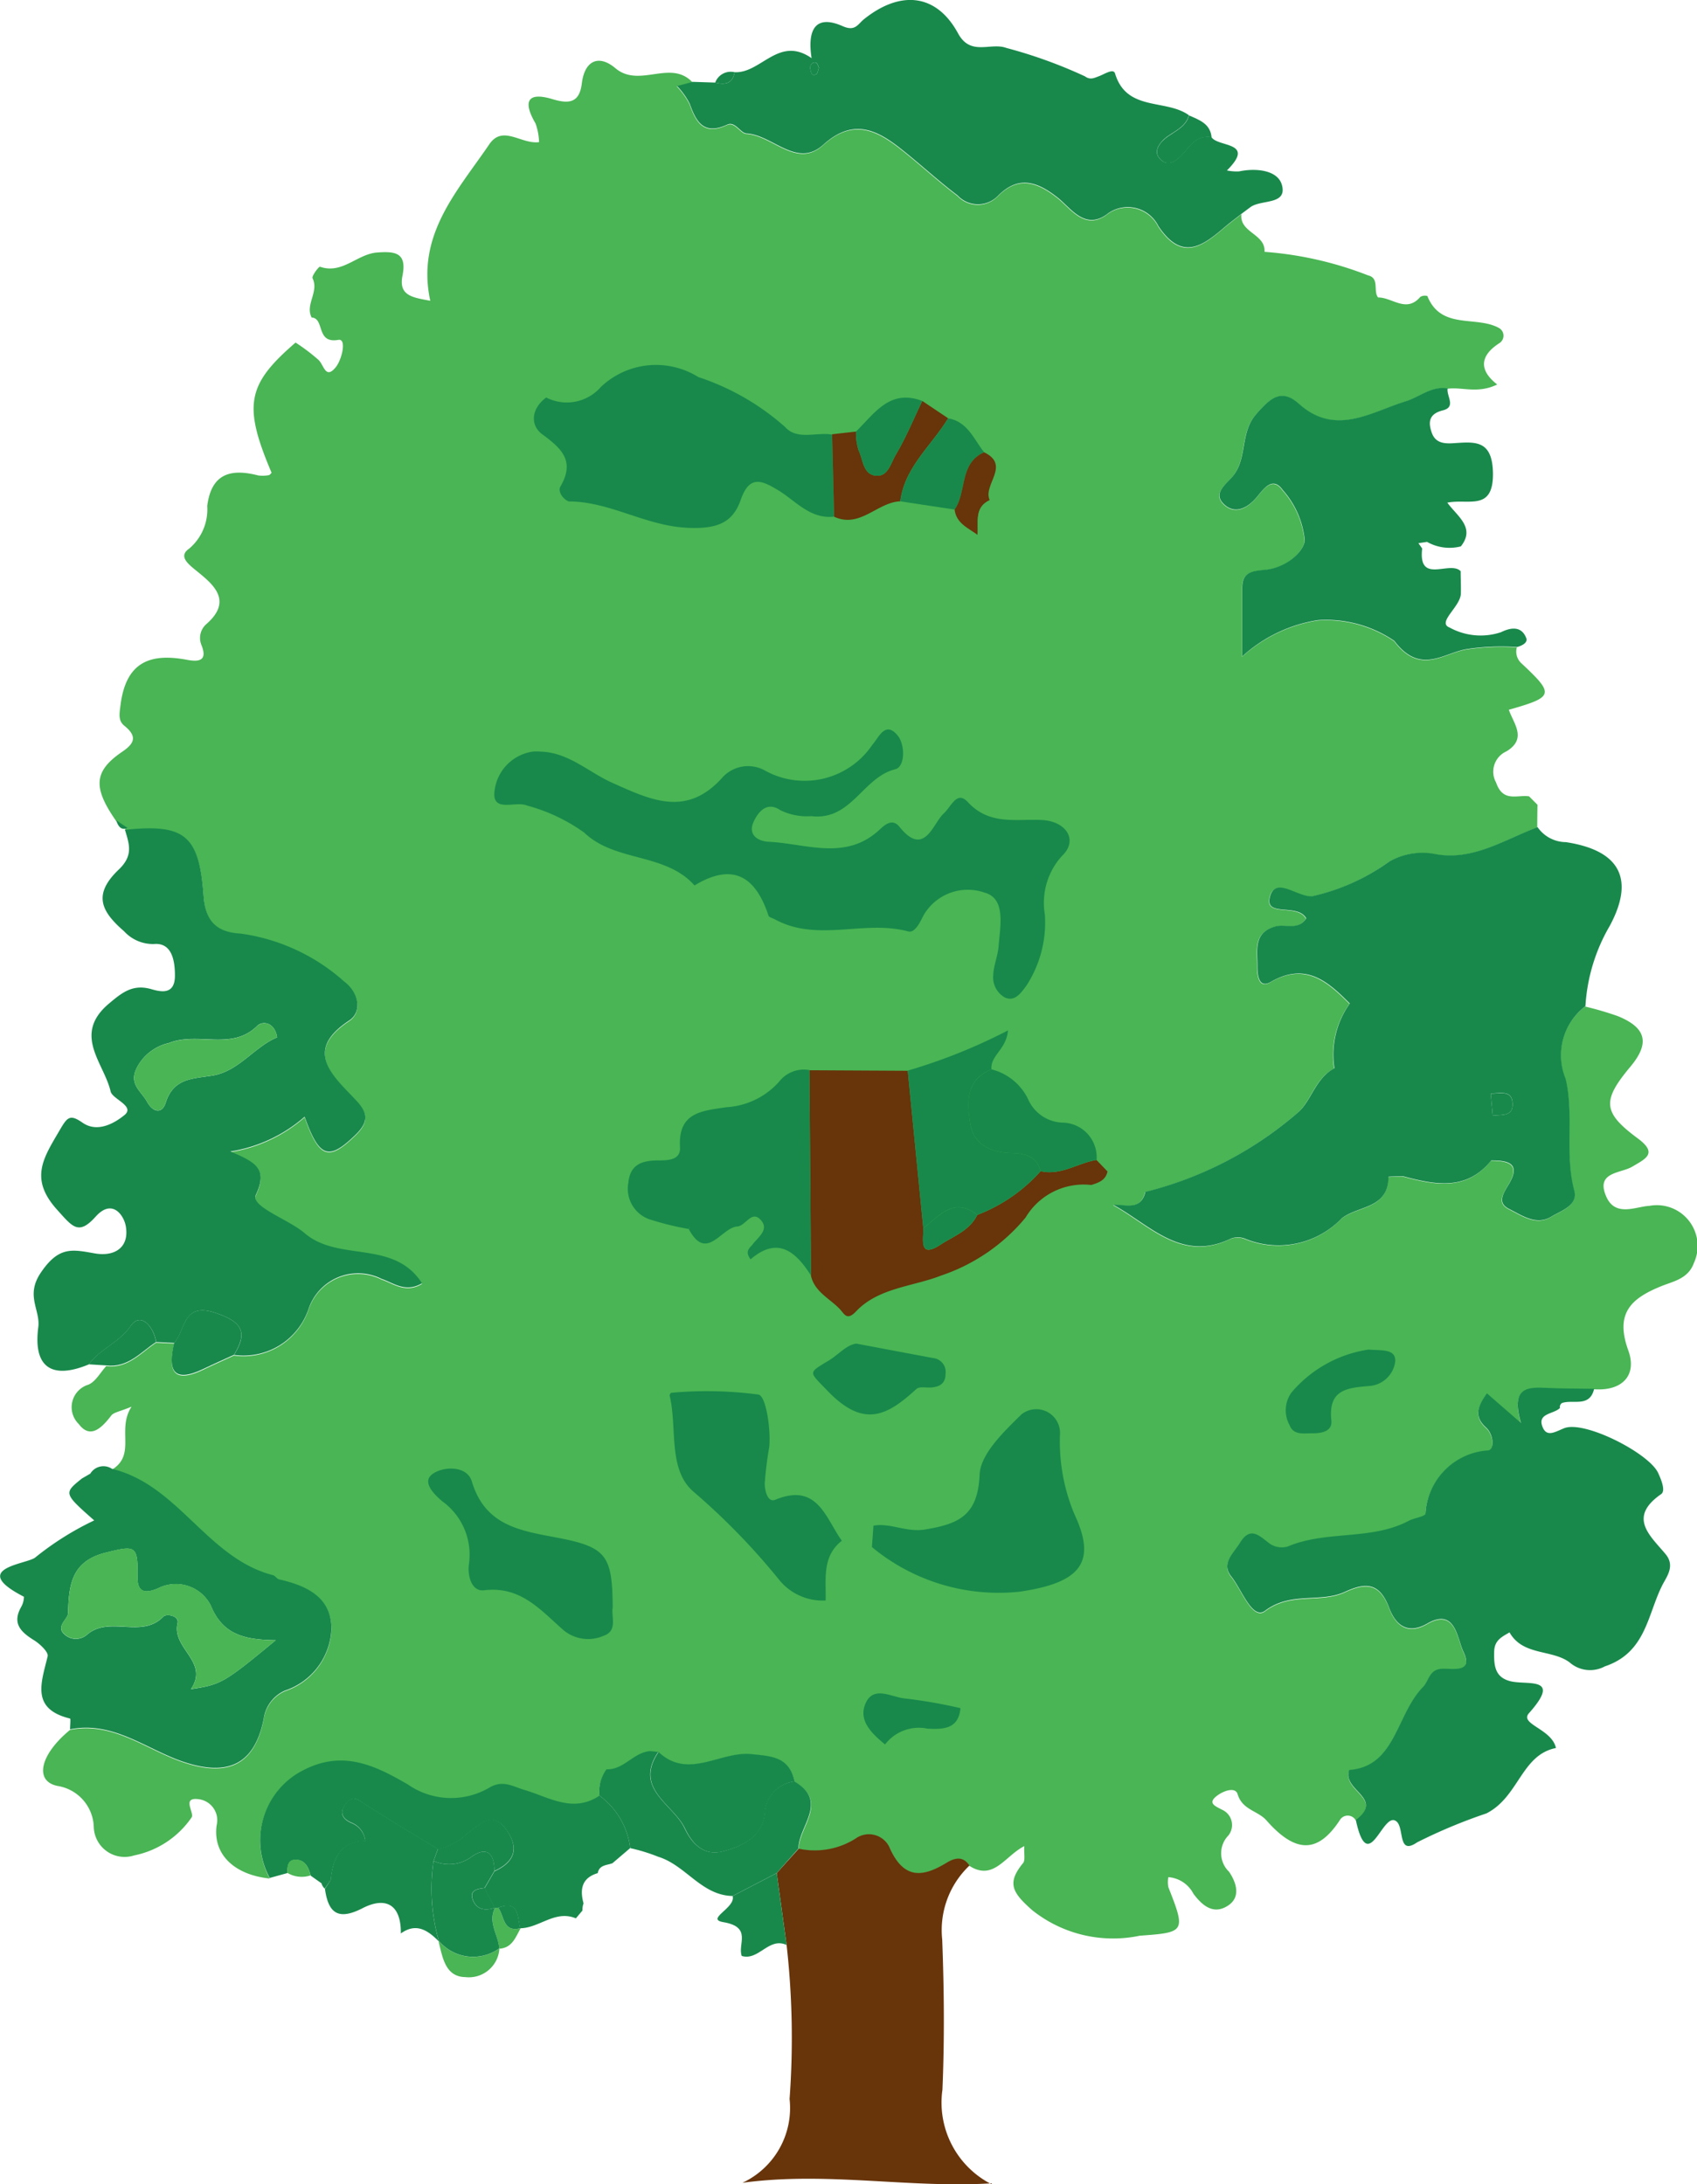 <svg xmlns="http://www.w3.org/2000/svg" width="51.425" height="66.203" viewBox="0 0 51.425 66.203"><path d="M459.942,149.87c-.4.018-1.021.345-1.3-.263-.351-.773.422-.712.782-.926.405-.241.785-.4.159-.86-1.061-.786-1.076-1.14-.22-2.166.6-.715.487-1.185-.383-1.537a9.761,9.761,0,0,0-.986-.289,1.865,1.865,0,0,0-.6,2.2c.265,1.09-.039,2.261.262,3.387.12.45-.4.611-.7.793-.454.274-.89-.042-1.275-.236s-.158-.486,0-.765c.368-.631-.053-.7-.54-.706-.755.94-1.714.736-2.682.478-.151.005-.434.011-.434.018,0,.975-.913.869-1.416,1.26a2.654,2.654,0,0,1-2.929.617.588.588,0,0,0-.437,0c-1.5.722-2.451-.423-3.56-1.028.371-.017.831.19.976-.392a1.745,1.745,0,0,0-.607-.537,1.742,1.742,0,0,1,.607.537,11.17,11.17,0,0,0,4.6-2.387c.413-.325.544-1.064,1.128-1.36a2.655,2.655,0,0,1,.466-1.96c-.674-.676-1.34-1.265-2.4-.652-.359.207-.4-.221-.4-.476.006-.475-.137-1.025.546-1.209.3-.082.688.131.933-.245-.253-.471-1.262-.025-1.1-.653s.826.01,1.276-.016a6.39,6.39,0,0,0,2.346-1.057,2.042,2.042,0,0,1,1.382-.224c1.131.218,2.1-.434,3.107-.814q0-.344.007-.688l-.255-.256c-.366-.053-.789.192-1-.419a.674.674,0,0,1,.312-.943c.638-.386.221-.836.075-1.262,1.365-.389,1.391-.463.39-1.4a.48.48,0,0,1-.148-.49,7.042,7.042,0,0,0-1.472.055c-.723.089-1.44.827-2.248-.244a3.67,3.67,0,0,0-2.316-.626,4.425,4.425,0,0,0-2.291,1.1v-2.091c0-.489.341-.5.7-.537.582-.051,1.156-.511,1.194-.889a2.67,2.67,0,0,0-.666-1.526c-.3-.421-.557-.065-.785.212-.261.315-.643.542-.986.226-.366-.337.045-.605.251-.851.458-.543.217-1.328.714-1.889.407-.459.747-.807,1.3-.31,1.107.99,2.174.246,3.228-.078.423-.131.781-.472,1.275-.391.447-.063.906.161,1.508-.129-.576-.449-.508-.88.055-1.247a.268.268,0,0,0-.015-.473c-.693-.371-1.745.067-2.157-.962a.278.278,0,0,0-.213.026c-.425.5-.857.011-1.282.018-.153-.2.05-.585-.3-.669a10.8,10.8,0,0,0-3.14-.714c.038-.546-.766-.579-.7-1.141-.178.141-.36.276-.532.422-.675.578-1.285,1.007-1.989-.046a1.036,1.036,0,0,0-1.579-.346c-.656.461-1.075-.2-1.467-.512-.635-.506-1.2-.676-1.808-.068a.844.844,0,0,1-1.232-.005c-.6-.452-1.156-.973-1.751-1.439-.741-.58-1.442-.889-2.321-.095-.8.724-1.528-.3-2.324-.344-.183-.01-.345-.377-.582-.268-.7.324-.938-.064-1.138-.63a2.235,2.235,0,0,0-.386-.54l.476-.126c-.667-.709-1.609.188-2.339-.429-.49-.414-.928-.25-1.016.464-.071.576-.371.632-.889.475-.775-.234-.895.085-.514.735a1.84,1.84,0,0,1,.108.568c-.543.073-1.1-.534-1.508.065-.969,1.424-2.223,2.746-1.789,4.744-.506-.1-.968-.137-.843-.757.14-.7-.212-.749-.773-.706-.6.046-1.052.665-1.725.431-.035-.012-.259.281-.226.349.2.413-.23.793-.029,1.189.406.025.122.8.81.678.259-.047.111.591-.075.824-.309.386-.36-.051-.521-.212a5.857,5.857,0,0,0-.7-.53c-1.478,1.274-1.594,1.9-.727,3.947-.027.025-.051.066-.079.07a.97.97,0,0,1-.327.01c-.833-.215-1.42-.058-1.544.927a1.556,1.556,0,0,1-.552,1.295c-.315.221-.06.439.226.669.5.405,1.116.9.3,1.614a.559.559,0,0,0-.151.632c.194.481-.071.52-.438.451-1.108-.208-1.838.06-2.009,1.345-.039.3-.082.5.12.66.382.311.306.524-.061.774-.871.591-.911,1.079-.2,2.1l.359.241-.066-.013-.022.064c1.807-.189,2.251.162,2.381,1.992.052.743.364,1.111,1.116,1.152a5.9,5.9,0,0,1,3.147,1.455c.437.321.555.913.152,1.18-1.3.857-.624,1.556.072,2.276.373.386.652.677.114,1.194-.8.773-1.088.714-1.538-.552a4.469,4.469,0,0,1-2.249,1.053c.776.33,1.139.528.771,1.318-.164.353,1,.744,1.48,1.158,1.032.886,2.695.178,3.556,1.519-.5.3-.872-.016-1.223-.131a1.582,1.582,0,0,0-2.222.929,2.081,2.081,0,0,1-2.253,1.373c-.307.141-.617.278-.922.425-.926.446-1.088.034-.888-.788l-.549-.027c-.469.309-.857.791-1.511.709-.179.194-.322.473-.543.564a.713.713,0,0,0-.289,1.194c.354.473.707.1.984-.259.077-.1.256-.118.615-.269-.457.7.148,1.448-.59,1.907,2.013.486,2.882,2.705,4.876,3.221.069.018.118.113.186.129.828.187,1.591.538,1.585,1.495a2.059,2.059,0,0,1-1.414,1.873,1.091,1.091,0,0,0-.639.858c-.286,1.42-1.127,1.74-2.446,1.294-1.117-.378-2.118-1.241-3.422-.98-.918.752-1.091,1.561-.372,1.7a1.3,1.3,0,0,1,1.091,1.252.935.935,0,0,0,1.221.853,2.774,2.774,0,0,0,1.742-1.151c.1-.143-.342-.655.267-.545a.642.642,0,0,1,.493.783c-.12.867.52,1.5,1.61,1.613a2.385,2.385,0,0,1,.824-3.158c1.285-.776,2.3-.292,3.358.321a2.289,2.289,0,0,0,2.47.1c.41-.245.71-.037,1.07.07.74.218,1.471.71,2.271.171a1.116,1.116,0,0,1,.211-.8h0c.528.022.821-.52,1.328-.551l.242.025c.9.848,1.862-.028,2.8.063.667.064,1.167.091,1.33.831,1.052.615.123,1.354.124,2.035a2.3,2.3,0,0,0,1.721-.306.691.691,0,0,1,1.052.316c.429.932,1,.849,1.712.414.238-.145.493-.209.69.086.732.466,1.073-.3,1.662-.6-.013.241.034.427-.037.514-.505.614-.321.9.28,1.431a3.929,3.929,0,0,0,3.255.771c1.38-.1,1.4-.116.866-1.475a.873.873,0,0,1,0-.3.932.932,0,0,1,.759.5c.283.382.62.643,1.049.363.413-.268.235-.732.032-1.027a.774.774,0,0,1-.019-1.1.508.508,0,0,0-.2-.783c-.2-.107-.463-.2-.114-.443.2-.139.527-.246.594-.023.143.478.616.5.873.793.89,1.011,1.566,1,2.228-.016a.277.277,0,0,1,.48.019c.878-.673-.428-.889-.2-1.517,1.405-.105,1.412-1.672,2.23-2.51.187-.191.186-.54.582-.558.328-.016.964.138.647-.518-.188-.389-.235-1.347-1.094-.851-.693.4-1.015-.1-1.157-.481-.294-.785-.733-.759-1.336-.481-.755.349-1.632-.019-2.421.574-.386.289-.706-.638-1.023-1.035s.055-.693.25-1.011c.329-.534.593-.226.913.014a.652.652,0,0,0,.542.087c1.176-.5,2.523-.175,3.672-.781.167-.089.493-.125.505-.22a2.031,2.031,0,0,1,1.9-1.914c.2-.031.161-.489-.064-.692-.388-.348-.24-.668.025-1.039l1.033.9c-.337-1.148.261-1.084.841-1.06.458.018.917.016,1.376.023.863.059,1.306-.431,1.036-1.176-.41-1.135.084-1.582,1.023-1.958.345-.138.795-.218.965-.694A1.236,1.236,0,0,0,459.942,149.87Z" transform="translate(-409.959 -113.322)" fill="#49b554"/><path d="M413.648,146.337c1.807-.189,2.251.162,2.381,1.992.052.743.364,1.111,1.116,1.152a5.908,5.908,0,0,1,3.147,1.455c.437.321.555.913.152,1.18-1.3.857-.625,1.556.072,2.276.373.386.652.677.114,1.194-.8.772-1.088.713-1.538-.553a4.469,4.469,0,0,1-2.249,1.053c.776.33,1.139.528.771,1.318-.164.353,1,.744,1.48,1.158,1.032.887,2.695.178,3.556,1.518-.5.3-.872-.015-1.223-.131a1.583,1.583,0,0,0-2.222.93,2.08,2.08,0,0,1-2.253,1.373c.438-.7.229-1.008-.562-1.274-.994-.335-.9.52-1.248.911l-.549-.027c-.077-.48-.472-.919-.767-.492-.359.519-.934.7-1.271,1.168-1.11.463-1.695.106-1.534-1.126.069-.529-.4-.954.08-1.658.543-.8.947-.7,1.621-.581.622.113,1.072-.187.948-.838-.061-.318-.41-.832-.909-.276-.522.582-.7.313-1.171-.209-.846-.94-.414-1.564.07-2.393.238-.408.312-.514.7-.245.478.335,1.022-.025,1.271-.228.337-.273-.364-.482-.418-.718-.2-.865-1.165-1.722-.052-2.661.411-.347.73-.6,1.292-.437.311.091.709.161.709-.412,0-.455-.092-.961-.573-.961a1.185,1.185,0,0,1-.967-.383c-.715-.618-.946-1.126-.154-1.879C413.911,147.107,413.774,146.763,413.648,146.337Zm4.611,6.289c-.076-.475-.454-.5-.606-.345-.769.763-1.788.164-2.679.519a1.449,1.449,0,0,0-.934.688c-.316.542.09.75.274,1.086s.461.373.566.04c.237-.756.818-.73,1.422-.829C417.1,153.653,417.565,152.917,418.26,152.626Z" transform="translate(-409.861 -121.186)" fill="#18894b"/><path d="M463.169,182.074c.878-.673-.428-.889-.2-1.517,1.405-.1,1.412-1.671,2.23-2.509.187-.191.186-.54.582-.558.328-.015.964.138.647-.519-.188-.389-.235-1.345-1.094-.851-.693.4-1.016-.1-1.157-.481-.294-.785-.733-.759-1.336-.481-.755.348-1.632-.019-2.421.573-.386.29-.706-.639-1.023-1.035s.055-.693.251-1.011c.328-.534.593-.226.913.013a.65.65,0,0,0,.542.088c1.177-.5,2.523-.175,3.672-.781.167-.089.493-.125.505-.22a2.031,2.031,0,0,1,1.9-1.913c.2-.031.162-.489-.064-.692-.388-.348-.24-.668.025-1.039l1.033.9c-.337-1.147.261-1.084.841-1.061.458.019.917.017,1.376.024-.133.576-.636.316-.973.431a.144.144,0,0,0-.063.152c-.188.191-.707.152-.521.589.129.3.374.134.647.024.614-.246,2.57.754,2.849,1.354.1.219.232.545.091.643-1.02.708-.333,1.257.135,1.819.3.363.026.69-.1.943-.451.892-.493,2.041-1.739,2.458a.94.94,0,0,1-1.072-.122c-.543-.4-1.41-.191-1.818-.907-.228.133-.457.235-.465.579-.01.415.014.78.489.9.518.131,1.577-.167.563.972-.294.331.7.475.819,1.053-1.052.209-1.119,1.479-2.106,1.982a16.071,16.071,0,0,0-2.1.877c-.618.427-.364-.5-.656-.654C463.968,181.856,463.542,183.8,463.169,182.074Z" transform="translate(-422.083 -126.912)" fill="#18894b"/><path d="M454.073,119.183c-.178.141-.36.275-.532.422-.675.578-1.284,1.007-1.989-.046a1.036,1.036,0,0,0-1.579-.346c-.656.461-1.075-.2-1.467-.512-.635-.506-1.2-.676-1.809-.068a.843.843,0,0,1-1.231-.005c-.6-.452-1.156-.973-1.751-1.439-.74-.58-1.442-.889-2.321-.095-.8.724-1.528-.3-2.324-.344-.183-.01-.345-.378-.582-.268-.7.324-.938-.063-1.138-.63a2.235,2.235,0,0,0-.386-.54l.477-.126.68.022c.292.073.528.043.588-.315.8.043,1.336-1.121,2.333-.425-.132-.844.1-1.344.947-.968.378.167.456-.066.643-.215,1.116-.892,2.2-.765,2.85.434.381.7.986.261,1.462.439a14.451,14.451,0,0,1,2.382.861c.16.118.282.048.413,0,.172-.06.452-.256.5-.083.35,1.16,1.545.759,2.237,1.262-.089.328-.39.463-.63.629s-.441.435-.283.648c.25.337.552.1.757-.141.226-.267.431-.541.839-.473.2.315,1.355.129.469,1.01a1.465,1.465,0,0,0,.367.029c.525-.11,1.177-.037,1.3.414.164.61-.626.431-.953.668Zm-12.809-4.418c-.034-.1-.061-.218-.2-.144a.189.189,0,0,0-.062.173c.025.078.027.238.181.159C441.228,114.93,441.237,114.831,441.263,114.765Z" transform="translate(-416.448 -112.705)" fill="#18894b"/><path d="M441.322,187.513a2.308,2.308,0,0,0,1.721-.306.691.691,0,0,1,1.052.316c.43.932,1,.849,1.712.414.238-.145.493-.21.69.087a2.694,2.694,0,0,0-.827,2.24c.058,1.517.071,3.039.007,4.555a2.778,2.778,0,0,0,1.481,2.861l.019-.025c-2.506.157-5.005-.364-7.561-.015a2.5,2.5,0,0,0,1.429-2.541,25.284,25.284,0,0,0-.09-4.667q-.149-1.089-.3-2.178Z" transform="translate(-417.118 -131.482)" fill="#68340a"/><path d="M467.974,136.287a7.043,7.043,0,0,0-1.472.055c-.722.089-1.44.827-2.248-.243a3.67,3.67,0,0,0-2.316-.627,4.416,4.416,0,0,0-2.291,1.1q0-1.045,0-2.09c0-.49.342-.5.7-.537.581-.052,1.156-.511,1.194-.89a2.671,2.671,0,0,0-.666-1.526c-.3-.421-.557-.065-.785.212-.261.315-.643.542-.986.227-.366-.337.045-.605.251-.851.458-.543.217-1.328.714-1.889.407-.46.747-.807,1.3-.31,1.107.99,2.174.246,3.228-.078.423-.131.781-.472,1.275-.391-.044.226.27.561-.146.665s-.451.348-.336.676c.106.3.347.338.643.32.648-.04,1.2-.129,1.212.921.008,1.153-.743.75-1.383.88.3.414.861.756.41,1.325a1.375,1.375,0,0,1-1.024-.136l-.262.039.114.161c-.13,1.108.841.352,1.166.688,0,.227.012.453.006.679-.01.4-.738.879-.339,1.03a1.952,1.952,0,0,0,1.556.14c.266-.13.609-.212.762.172C468.314,136.152,468.126,136.247,467.974,136.287Z" transform="translate(-422.003 -116.676)" fill="#18894b"/><path d="M412.914,172.239c2.013.486,2.882,2.706,4.876,3.222.069.017.118.112.186.127.828.188,1.591.539,1.585,1.5a2.058,2.058,0,0,1-1.413,1.873,1.091,1.091,0,0,0-.639.858c-.286,1.42-1.127,1.74-2.446,1.294-1.117-.379-2.118-1.241-3.422-.98,0-.114.022-.321,0-.327-1.2-.292-.869-1.091-.679-1.887.031-.126-.237-.379-.418-.49-.4-.249-.665-.51-.383-1.008a.658.658,0,0,0,.083-.306c-1.718-.884.141-.987.354-1.2a8.9,8.9,0,0,1,1.775-1.114c-.928-.82-.929-.824-.372-1.271l.254-.147A.464.464,0,0,1,412.914,172.239Zm4.959,5.193c-1.014-.013-1.621-.2-1.976-1.067a1.188,1.188,0,0,0-1.6-.5c-.318.131-.618.17-.611-.333.013-.981-.053-.981-.969-.752-1.038.259-1.114.984-1.137,1.839,0,.155-.328.36-.162.58a.512.512,0,0,0,.73.071c.683-.6,1.662.132,2.322-.555.087-.092.482-.033.429.2-.183.777.969,1.159.405,2C416.222,178.774,416.3,178.732,417.872,177.433Z" transform="translate(-409.518 -127.719)" fill="#18894b"/><path d="M420.348,187.649a2.384,2.384,0,0,1,.824-3.157c1.285-.776,2.3-.292,3.358.321a2.29,2.29,0,0,0,2.471.1c.41-.245.71-.037,1.07.07.739.218,1.47.711,2.27.171a2.322,2.322,0,0,1,.931,1.589l-.539.46c-.17.065-.4.048-.445.3-.487.145-.546.49-.431.917a.576.576,0,0,0-.032.216l-.2.238c-.623-.262-1.1.287-1.676.3l-.014.006c-.088-.353-.024-.869-.67-.625l-.093.01-.01,0-.306-.6.3-.515c.589-.271.767-.673.377-1.235-.453-.653-.827-.167-1.207.1a1.808,1.808,0,0,1-.878.466c-.727-.443-1.458-.878-2.174-1.336-.2-.124-.375-.319-.576-.092s-.247.462.115.626a.673.673,0,0,1,.434.554c-.769.014-.987.537-1.05,1.188l-.276.094-.332-.235c-.067-.25-.168-.49-.472-.478-.235.009-.229.224-.236.4Z" transform="translate(-412.174 -130.731)" fill="#18894b"/><path d="M422.863,188.1c.064-.651.281-1.174,1.05-1.189a.673.673,0,0,0-.434-.554c-.362-.164-.309-.408-.115-.626s.381-.032.576.092c.717.458,1.448.893,2.174,1.336-.045.12-.088.241-.132.362a5.749,5.749,0,0,0,.158,2.424l-.007.008c-.33-.331-.679-.566-1.143-.232l0,0c.011-.861-.441-1.135-1.162-.765-.743.381-1.037.144-1.138-.589Z" transform="translate(-412.843 -131.12)" fill="#18894b"/><path d="M439.342,191.167c-.135-.35.327-.875-.558-1.025-.556-.093.388-.435.281-.792l1.336-.694q.149,1.089.3,2.178C440.159,190.583,439.86,191.321,439.342,191.167Z" transform="translate(-416.864 -131.884)" fill="#18894b"/><path d="M413.118,167.573c.337-.472.913-.65,1.272-1.168.3-.427.69.012.767.492-.469.309-.857.791-1.511.709Z" transform="translate(-410.427 -126.222)" fill="#18894b"/><path d="M458.077,118.047c-.408-.068-.613.206-.839.473-.206.242-.507.478-.757.141-.158-.213.028-.471.283-.648.24-.166.541-.3.63-.629C457.7,117.521,458.038,117.631,458.077,118.047Z" transform="translate(-421.362 -113.886)" fill="#18894b"/><path d="M429.141,191.641a.926.926,0,0,1-1.034.86c-.611-.01-.689-.608-.81-1.088l.008-.008a1.359,1.359,0,0,0,1.829.23Z" transform="translate(-414.008 -132.578)" fill="#49b554"/><path d="M429.561,190.067l.093-.01c.191.243.132.754.67.625l.014-.006c-.153.272-.255.6-.646.625l-.007-.007C429.667,190.883,429.331,190.5,429.561,190.067Z" transform="translate(-414.559 -132.238)" fill="#49b554"/><path d="M421.162,188.508c.007-.177,0-.392.236-.4.3-.011.406.228.472.478A.847.847,0,0,1,421.162,188.508Z" transform="translate(-412.458 -131.746)" fill="#49b554"/><path d="M439.1,115.628c-.061.357-.3.387-.588.315A.5.5,0,0,1,439.1,115.628Z" transform="translate(-416.839 -113.439)" fill="#18894b"/><path d="M413.089,172.457l-.254.146Z" transform="translate(-410.355 -127.794)" fill="#49b554"/><path d="M422.83,188.936l-.178.262a.32.32,0,0,1-.1-.168Z" transform="translate(-412.81 -131.955)" fill="#18894b"/><path d="M414.221,145.961l.359.241C414.351,146.285,414.284,146.126,414.221,145.961Z" transform="translate(-410.705 -121.103)" fill="#18894b"/><path d="M430.955,142.956c.848.019,1.457.622,2.174.943,1.194.534,2.27,1.058,3.362-.181a1.049,1.049,0,0,1,1.281-.182,2.475,2.475,0,0,0,3.239-.783c.2-.224.39-.738.765-.292.239.283.233.954-.067,1.029-.99.244-1.326,1.568-2.549,1.421a1.812,1.812,0,0,1-.939-.183c-.4-.274-.67.054-.807.36-.175.388.126.583.458.6,1.141.055,2.343.595,3.375-.379.164-.155.384-.328.587-.076.758.946,1.013-.1,1.341-.4.247-.229.4-.708.735-.345.662.713,1.466.5,2.245.541.745.04,1.108.619.6,1.094a2.114,2.114,0,0,0-.513,1.77,3.511,3.511,0,0,1-.562,2.16c-.152.2-.339.492-.646.357a.7.7,0,0,1-.357-.673c.01-.3.142-.59.164-.889.044-.6.231-1.445-.432-1.621a1.543,1.543,0,0,0-1.858.718c-.107.217-.256.512-.451.46-1.328-.36-2.749.34-4.039-.366-.067-.037-.176-.059-.194-.112-.39-1.188-1.081-1.622-2.241-.915-.889-1-2.4-.7-3.341-1.6a5.344,5.344,0,0,0-1.739-.823c-.339-.146-1.044.226-.984-.409a1.364,1.364,0,0,1,1.16-1.225A1.46,1.46,0,0,1,430.955,142.956Z" transform="translate(-414.579 -120.175)" fill="#18894b"/><path d="M440.261,132.1c-.736.081-1.166-.484-1.709-.808-.475-.284-.855-.471-1.123.3-.243.7-.724.882-1.591.847-1.291-.052-2.364-.8-3.622-.8-.2-.084-.327-.318-.254-.445.449-.769.058-1.147-.545-1.589-.38-.28-.333-.784.118-1.116a1.368,1.368,0,0,0,1.656-.319,2.424,2.424,0,0,1,2.955-.3,7.465,7.465,0,0,1,2.628,1.513c.369.412.948.147,1.425.23Q440.231,130.852,440.261,132.1Z" transform="translate(-414.983 -116.441)" fill="#18894b"/><path d="M442.333,156.1l2.979.016.471,4.777c.007.349-.14.927.524.493.392-.257.884-.426,1.112-.9a4.943,4.943,0,0,0,1.92-1.326c.615.141,1.124-.248,1.692-.34l.334.347c-.054.268-.271.342-.492.41a2.048,2.048,0,0,0-1.991.988,5.658,5.658,0,0,1-2.567,1.76c-.839.331-1.893.365-2.569,1.083-.283.3-.356.073-.5-.077-.308-.318-.755-.517-.867-1Q442.357,159.209,442.333,156.1Z" transform="translate(-417.804 -123.662)" fill="#68340a"/><path d="M440.476,156.092q.024,3.115.048,6.229c-.465-.732-1.008-1.2-1.832-.494-.187-.252-.022-.342.061-.451.176-.231.531-.463.225-.765-.262-.258-.441.2-.682.22-.493.029-.941,1.1-1.48.072l.052-.087-.046.093a8.807,8.807,0,0,1-1.211-.3.981.981,0,0,1-.623-1.1c.051-.552.408-.673.875-.679.3,0,.715.007.691-.4-.063-1.065.667-1.1,1.4-1.212a2.321,2.321,0,0,0,1.6-.771A.95.95,0,0,1,440.476,156.092Z" transform="translate(-415.947 -123.659)" fill="#18894b"/><path d="M444.867,174.018q.022-.325.046-.649c.525-.091.989.21,1.563.116,1.038-.17,1.6-.432,1.654-1.664.029-.632.736-1.3,1.265-1.822a.719.719,0,0,1,1.17.6,5.693,5.693,0,0,0,.437,2.422c.679,1.445.21,2.078-1.661,2.349A6.013,6.013,0,0,1,444.867,174.018Z" transform="translate(-418.444 -127.128)" fill="#18894b"/><path d="M441.882,173.646c-.611.482-.473,1.168-.49,1.811a1.693,1.693,0,0,1-1.413-.632,20.55,20.55,0,0,0-2.6-2.673c-.772-.674-.48-1.923-.713-2.9-.007-.026.03-.09.046-.09a11.908,11.908,0,0,1,2.646.054c.228.05.374,1.043.326,1.582a11.016,11.016,0,0,0-.138,1.106c0,.236.092.593.319.5C441.144,171.875,441.386,172.952,441.882,173.646Z" transform="translate(-416.372 -126.948)" fill="#18894b"/><path d="M432.47,176.46c-.052.283.164.713-.282.863a1.167,1.167,0,0,1-1.191-.158c-.7-.605-1.3-1.361-2.424-1.224-.378.046-.507-.432-.46-.791a1.994,1.994,0,0,0-.8-1.9c-.239-.2-.635-.58-.313-.825s1.051-.274,1.2.215c.4,1.336,1.449,1.49,2.55,1.7C432.281,174.627,432.459,174.871,432.47,176.46Z" transform="translate(-413.903 -127.742)" fill="#18894b"/><path d="M446.79,160.482l-.471-4.777a16.913,16.913,0,0,0,3.037-1.218c-.048.582-.538.756-.5,1.179-.786.315-.742,1.005-.646,1.632.1.658.638.893,1.26.907.408.01.751.1.877.546a4.944,4.944,0,0,1-1.92,1.326C447.709,159.52,447.276,160.106,446.79,160.482Z" transform="translate(-418.811 -123.256)" fill="#18894b"/><path d="M439.192,187.407l-1.336.694c-.944-.016-1.418-.931-2.252-1.188a5.347,5.347,0,0,0-.851-.262,2.318,2.318,0,0,0-.931-1.59,1.118,1.118,0,0,1,.211-.8c.528.022.822-.52,1.328-.551l.242.025c-.758,1.12.454,1.58.8,2.317.207.434.557.852,1.161.694s1.188-.458,1.262-1.14a1.021,1.021,0,0,1,.9-.978c1.053.616.123,1.354.125,2.036Z" transform="translate(-415.655 -130.636)" fill="#18894b"/><path d="M440.254,184.638a1.021,1.021,0,0,0-.9.978c-.074.682-.651.979-1.262,1.14s-.954-.26-1.161-.694c-.351-.737-1.562-1.2-.8-2.317.9.848,1.862-.028,2.8.063C439.591,183.872,440.091,183.9,440.254,184.638Z" transform="translate(-416.174 -130.644)" fill="#18894b"/><path d="M450.968,159.15c-.126-.451-.469-.537-.877-.546-.622-.015-1.159-.25-1.26-.907-.1-.626-.14-1.316.646-1.632a1.687,1.687,0,0,1,1.108.9,1.184,1.184,0,0,0,1.061.715,1.049,1.049,0,0,1,1.016,1.129C452.092,158.9,451.583,159.291,450.968,159.15Z" transform="translate(-419.432 -123.654)" fill="#18894b"/><path d="M443.794,167.187c.843.158,1.585.3,2.328.437a.423.423,0,0,1,.374.482c0,.288-.179.392-.438.41-.152.01-.357-.036-.445.045-.887.814-1.594,1.2-2.693.056-.557-.581-.606-.531.008-.9C443.247,167.532,443.493,167.219,443.794,167.187Z" transform="translate(-417.843 -126.463)" fill="#18894b"/><path d="M468.363,146.7a1.052,1.052,0,0,1-.857-.454c-1.01.38-1.976,1.032-3.107.814a2.042,2.042,0,0,0-1.382.224,6.391,6.391,0,0,1-2.346,1.057c-.45.026-1.107-.617-1.276.016s.842.182,1.1.653c-.245.376-.629.163-.933.245-.683.185-.54.735-.546,1.209,0,.256.037.683.4.476,1.062-.614,1.728-.024,2.4.652a2.655,2.655,0,0,0-.466,1.961c-.584.3-.715,1.034-1.128,1.359a11.179,11.179,0,0,1-4.6,2.388c-.145.582-.605.374-.977.392,1.11.6,2.062,1.75,3.561,1.028a.588.588,0,0,1,.436,0,2.654,2.654,0,0,0,2.929-.617c.5-.392,1.415-.285,1.416-1.26,0-.007.283-.013.434-.018.968.257,1.927.461,2.682-.478.487,0,.909.075.54.706-.162.279-.384.573,0,.765s.821.511,1.275.236c.3-.182.822-.343.7-.793-.3-1.126,0-2.3-.262-3.387a1.865,1.865,0,0,1,.6-2.2,5.456,5.456,0,0,1,.737-2.436C470.451,147.829,470.016,146.951,468.363,146.7Zm-2.215,8.286q-.03-.334-.062-.668c.281,0,.667-.126.663.338C466.746,155.028,466.393,154.954,466.148,154.99Z" transform="translate(-420.912 -121.176)" fill="#18894b"/><path d="M443.315,132.472q-.03-1.25-.062-2.5l.722-.081a1.794,1.794,0,0,0,.078.562c.141.288.132.756.552.776.348.017.436-.4.58-.641.309-.517.538-1.081.8-1.626l.783.525c-.5.83-1.317,1.476-1.45,2.517C444.62,132.032,444.1,132.833,443.315,132.472Z" transform="translate(-418.037 -116.81)" fill="#68340a"/><path d="M464.153,167.428c.382.035.822-.034.809.352a.853.853,0,0,1-.755.749c-.7.058-1.282.1-1.182,1.049.035.332-.3.391-.579.387-.256,0-.57.066-.688-.25a.927.927,0,0,1,.052-.976A3.786,3.786,0,0,1,464.153,167.428Z" transform="translate(-422.681 -126.524)" fill="#18894b"/><path d="M446.015,132.183c.133-1.041.952-1.687,1.45-2.517.59.1.778.632,1.091,1.03-.762.34-.515,1.2-.893,1.736Z" transform="translate(-418.734 -116.988)" fill="#18894b"/><path d="M416.554,166.823c.343-.391.253-1.246,1.248-.911.792.267,1,.57.562,1.274-.307.141-.617.278-.922.425C416.516,168.057,416.354,167.645,416.554,166.823Z" transform="translate(-411.275 -126.122)" fill="#18894b"/><path d="M446.229,128.929c-.262.545-.49,1.109-.8,1.626-.144.24-.232.658-.58.641-.42-.02-.411-.488-.552-.776a1.794,1.794,0,0,1-.078-.562C444.78,129.311,445.242,128.552,446.229,128.929Z" transform="translate(-418.281 -116.776)" fill="#18894b"/><path d="M445.177,182.916c-.388-.32-.808-.709-.6-1.222.238-.591.806-.2,1.215-.17a15.314,15.314,0,0,1,1.67.292c-.057.645-.537.643-.994.622A1.291,1.291,0,0,0,445.177,182.916Z" transform="translate(-418.357 -130.044)" fill="#18894b"/><path d="M448.219,132.78c.378-.537.132-1.4.893-1.736.818.394-.049.986.17,1.451-.478.226-.333.67-.368,1.052C448.631,133.338,448.268,133.2,448.219,132.78Z" transform="translate(-419.291 -117.336)" fill="#68340a"/><path d="M449.15,134.037c.034-.382-.111-.826.368-1.052.322.087.834.009.632.605C449.989,134.062,449.688,134.348,449.15,134.037Z" transform="translate(-419.526 -117.826)" fill="#49b554"/><path d="M460.3,122.9c-.341.793-.341.793-1.405.014h1.419Z" transform="translate(-421.987 -115.279)" fill="#49b554"/><path d="M465.284,124.746l-.134.514c-.058-.066-.151-.125-.167-.2-.052-.244.076-.336.309-.306Z" transform="translate(-423.521 -115.745)" fill="#49b554"/><path d="M419.288,154.621c-.694.292-1.158,1.027-1.958,1.159-.6.1-1.185.073-1.422.829-.1.333-.387.29-.566-.04s-.59-.544-.274-1.086A1.449,1.449,0,0,1,416,154.8c.891-.354,1.91.244,2.679-.519C418.835,154.126,419.212,154.146,419.288,154.621Z" transform="translate(-410.89 -123.182)" fill="#49b554"/><path d="M470.015,157.712q-.03-.334-.062-.668c.281,0,.667-.126.663.338C470.613,157.75,470.259,157.676,470.015,157.712Z" transform="translate(-424.779 -123.898)" fill="#18894b"/><path d="M442.626,115.405c-.026.065-.035.164-.082.188-.154.078-.156-.081-.181-.159a.189.189,0,0,1,.062-.173C442.565,115.186,442.591,115.309,442.626,115.405Z" transform="translate(-417.811 -113.344)" fill="#18894b"/><path d="M418.5,178.277c-1.576,1.3-1.65,1.342-2.569,1.478.564-.838-.588-1.22-.405-2,.053-.228-.342-.287-.429-.2-.66.687-1.638-.044-2.322.555a.512.512,0,0,1-.73-.071c-.166-.221.158-.425.162-.58.022-.855.1-1.579,1.137-1.839.916-.229.981-.229.969.752-.007.5.294.463.611.333a1.188,1.188,0,0,1,1.6.5C416.877,178.078,417.484,178.264,418.5,178.277Z" transform="translate(-410.143 -128.563)" fill="#49b554"/><path d="M428.93,189.494c-.23.437.106.816.125,1.227a1.36,1.36,0,0,1-1.829-.23,5.758,5.758,0,0,1-.159-2.423,1.142,1.142,0,0,0,1.167-.137c.469-.324.68-.059.676.442l-.3.515c-.231.025-.478.072-.346.382.119.28.378.314.653.219Z" transform="translate(-413.928 -131.666)" fill="#18894b"/><path d="M428.938,188.044c0-.5-.207-.766-.676-.443a1.142,1.142,0,0,1-1.167.137c.045-.122.088-.242.133-.363a1.8,1.8,0,0,0,.879-.466c.38-.268.754-.754,1.207-.1C429.7,187.37,429.527,187.773,428.938,188.044Z" transform="translate(-413.956 -131.336)" fill="#18894b"/><path d="M429.341,189.861c-.274.095-.534.061-.652-.219-.132-.309.115-.357.346-.382Q429.188,189.561,429.341,189.861Z" transform="translate(-414.349 -132.037)" fill="#18894b"/><path d="M430.383,190.661c-.537.129-.478-.382-.67-.625C430.359,189.792,430.295,190.308,430.383,190.661Z" transform="translate(-414.618 -132.217)" fill="#18894b"/><path d="M446.946,162.294c.486-.377.919-.962,1.636-.405-.228.472-.72.641-1.112.9C446.806,163.221,446.953,162.643,446.946,162.294Z" transform="translate(-418.967 -125.067)" fill="#18894b"/><path d="M437.441,162.507l.046-.093-.052.087Z" transform="translate(-416.567 -125.258)" fill="#49b554"/></svg>